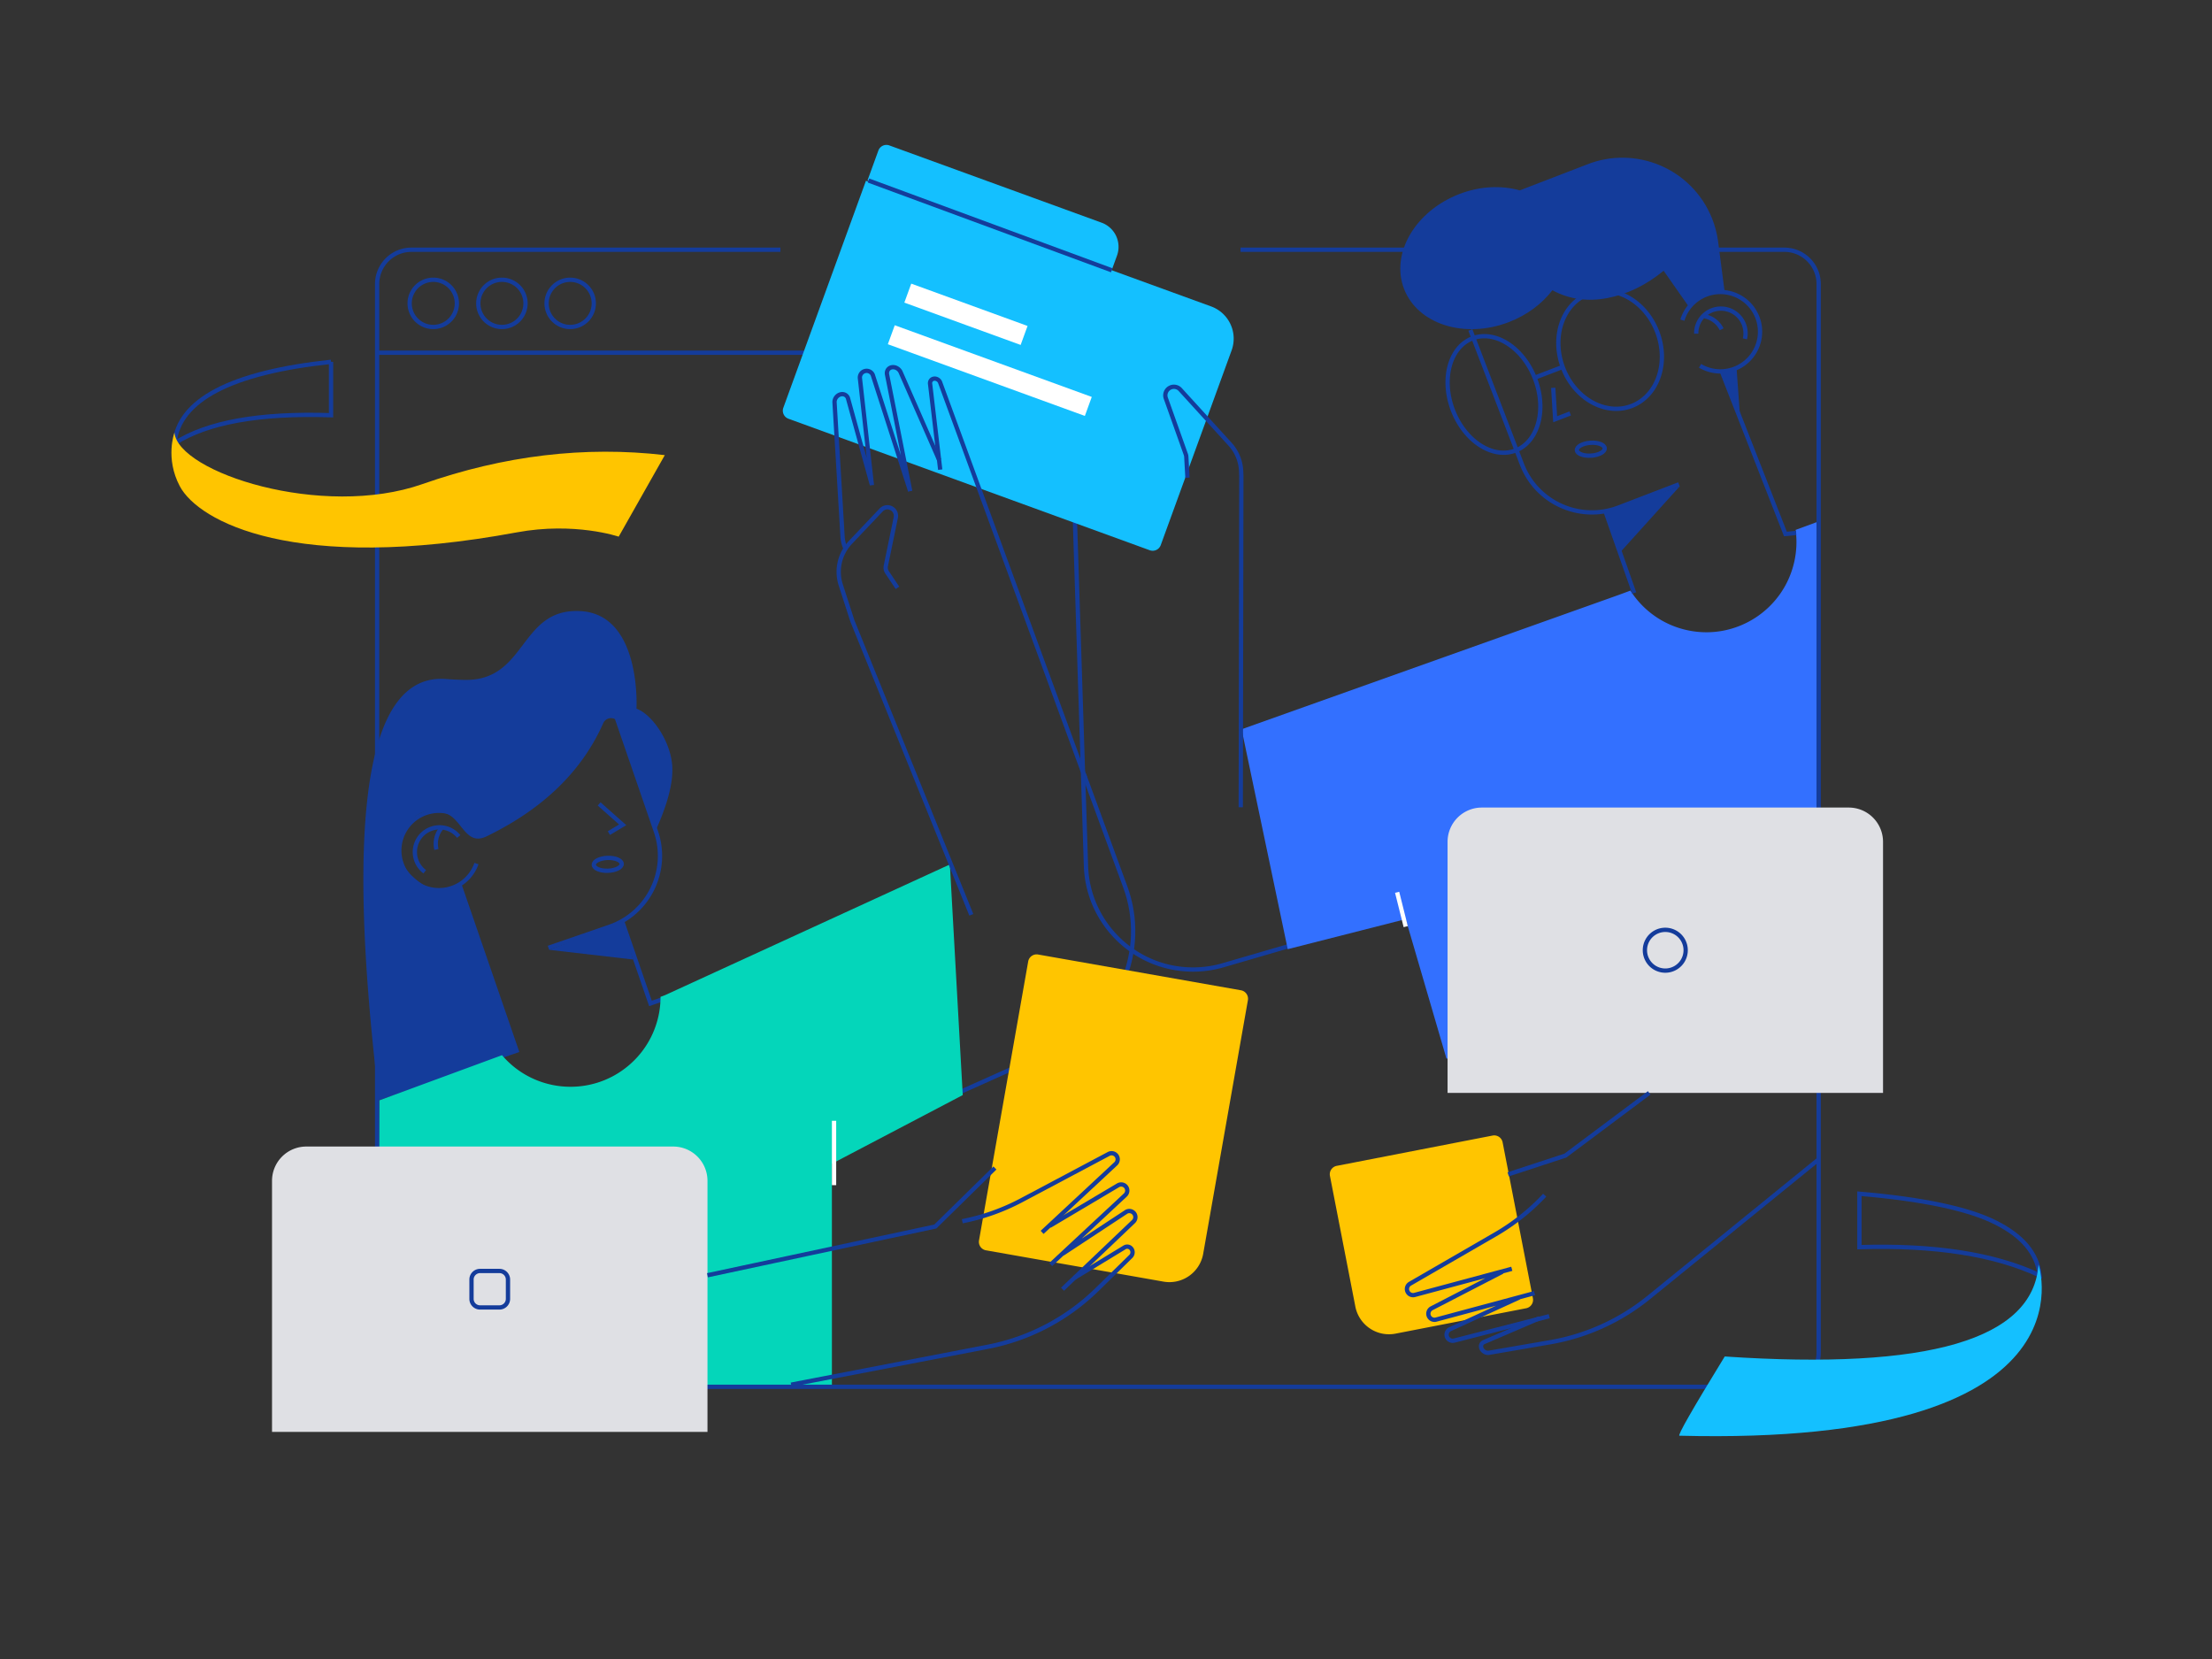 <svg viewBox="0 0 400 300" fill="none" xmlns="http://www.w3.org/2000/svg"><rect x="0" y="0" width="400" height="300" fill="#333333" stroke="none"/><path d="m171.768 157.282-18.62 8.536" stroke="#143C9B" stroke-width=".775"/><path fill-rule="evenodd" clip-rule="evenodd" d="M109.08 130.782c-3.851 8.692-10.89 15.514-21.115 20.467-3.587 1.738-4.41-2.79-6.927-3.975-1.301-.612-5.611-2.376-8.317 3.685-2.706 6.06 4.908 9.799 6.017 10.237.74.293 2.282-.238 4.628-1.593l10.547 30.631-25.365 8.733c-6.233-51.879-2.197-77.273 12.109-76.181 1.269.097 2.445.15 3.53.16 11.138.101 9.752-13.067 20.806-12.437 11.053.629 10.104 17.652 10.104 17.652 2.485.834 5.809 5.18 6.405 9.694.397 3.009-.575 7.105-2.916 12.288l-6.625-19.242a1.55 1.55 0 0 0-2.881-.119Z" fill="#143C9B"/><path d="m108.342 145.377 4.26 3.776-2.494 1.499M86.159 156.161a7.177 7.177 0 1 1-2.857-8.379" stroke="#143C9B" stroke-width=".775"/><path d="M76.81 157.642a4.461 4.461 0 1 1 6.142-6.376" stroke="#143C9B" stroke-width=".775"/><path d="M78.918 153.615a4.453 4.453 0 0 1 .875-3.828M112.508 166.597l5.116 14.857 3.667-1.263M80.176 160.865l10.307 29.934-2.568.884" stroke="#143C9B" stroke-width=".775"/><path d="m99.184 171.39 11.013-3.792c7.084-2.44 10.85-10.16 8.41-17.244l-8.466-24.59" stroke="#143C9B" stroke-width=".775"/><path fill-rule="evenodd" clip-rule="evenodd" d="m99.311 171.757 15.168 1.753-1.907-6.729-13.26 4.976Z" fill="#143C9B"/><path d="M109.942 157.462c-1.391.049-2.537-.433-2.56-1.075-.022-.642 1.088-1.202 2.479-1.251 1.392-.048 2.538.433 2.56 1.075.023.642-1.087 1.202-2.479 1.251ZM196.014 140.018l7.47 20.358c4.208 11.467-1.173 24.236-12.319 29.233l-53.393 23.937" stroke="#143C9B" stroke-width=".775"/><path d="m194.267 90.552 2.111 66.009c.342 10.698 9.292 19.093 19.99 18.751a19.387 19.387 0 0 0 4.796-.762l44.673-13" stroke="#143C9B" stroke-width=".775"/><path fill-rule="evenodd" clip-rule="evenodd" d="m68.58 198.985 22.198-8.173.08.093c5.814 6.706 15.953 7.533 22.774 1.809a16.248 16.248 0 0 0 5.815-12.457l.796-.294 51.524-23.644 2.33 41.704-23.663 12.412.003 40.347-82.242-.394.384-51.403Z" fill="#04D6BA"/><path fill-rule="evenodd" clip-rule="evenodd" d="m328.485 94.43-3.778 1.39a16.27 16.27 0 0 1-.21 5.602c-1.871 8.803-10.519 14.423-19.317 12.553a16.23 16.23 0 0 1-10.343-7.174l-2.234.821-68.08 24.25 8.339 39.767 21.336-5.433 7.369 25.218 66.915-.196.003-96.797Z" fill="#3370FF"/><path d="M274.05 81.474c4.101-1.575 5.682-7.391 3.532-12.992-2.151-5.602-7.218-8.866-11.318-7.292-4.1 1.574-5.681 7.39-3.531 12.992 2.15 5.6 7.217 8.865 11.317 7.291ZM295.055 73.41c4.7-1.804 6.767-7.807 4.617-13.408-2.15-5.602-7.703-8.68-12.403-6.875-4.701 1.804-6.768 7.807-4.618 13.408 2.15 5.602 7.703 8.68 12.404 6.875ZM280.873 70.128l.353 5.683 2.716-1.043M277.693 68.231l4.708-1.807M307.424 66.15a7.178 7.178 0 1 0-3.198-8.255" stroke="#143C9B" stroke-width=".775"/><path d="M315.536 61.277a4.46 4.46 0 1 0-8.803-.936" stroke="#143C9B" stroke-width=".775"/><path d="M311.333 59.547a4.455 4.455 0 0 0-3.132-2.37M290.324 92.474l5.191 14.76M311.408 67.299l11.455 29.267 1.94-.194M303.612 87.58l-10.874 4.175c-6.995 2.685-14.842-.809-17.528-7.803l-9.319-24.28" stroke="#143C9B" stroke-width=".775"/><path fill-rule="evenodd" clip-rule="evenodd" d="M263.927 35.076c3.783-1.453 7.596-1.565 10.901-.653l12.03-4.635c8.942-3.605 19.113.723 22.718 9.666.526 1.306.892 2.67 1.091 4.064l1.209 9.306c-2.665-.085-4.814.81-6.449 2.684l-4.592-6.549c-3.158 2.597-6.543 4.243-10.154 4.937-3.612.694-6.933.223-9.962-1.411-1.866 2.436-4.579 4.499-7.893 5.771-8.001 3.071-16.478.372-18.935-6.03-2.458-6.4 2.036-14.08 10.036-17.15ZM311.352 67.155l2.674-.611.662 9.304M303.749 87.943l-10.758 11.92-2.599-7.208 13.357-4.712Z" fill="#143C9B"/><path d="M287.75 82.393c1.389-.097 2.478-.695 2.433-1.337-.044-.64-1.207-1.081-2.596-.984-1.389.097-2.478.695-2.434 1.336.045.641 1.208 1.082 2.597.985Z" stroke="#143C9B" stroke-width=".775"/><path d="M224.331 45.16h98.336a6.206 6.206 0 0 1 6.206 6.207v193.208a6.206 6.206 0 0 1-6.206 6.207H74.404a6.207 6.207 0 0 1-6.207-6.207V51.367a6.207 6.207 0 0 1 6.207-6.208h66.721" stroke="#143C9B" stroke-width=".775"/><path fill-rule="evenodd" clip-rule="evenodd" d="M55.391 207.33h66.343a6.201 6.201 0 0 1 6.201 6.202v45.398H49.19v-45.398a6.202 6.202 0 0 1 6.201-6.202ZM267.967 146.031h66.343a6.202 6.202 0 0 1 6.202 6.202v45.398h-78.746v-45.398a6.201 6.201 0 0 1 6.201-6.202Z" fill="#DFE0E4"/><path d="m175.646 165.429-21.515-53.168-2.09-6.469a7.752 7.752 0 0 1 1.75-7.716l5.552-5.858a1.55 1.55 0 0 1 2.644 1.38l-1.801 8.724c-.084.408-.001.831.23 1.177l1.875 2.799" stroke="#143C9B" stroke-width=".775"/><path fill-rule="evenodd" clip-rule="evenodd" d="m187.726 172.606 36.676 6.468a1.552 1.552 0 0 1 1.258 1.796l-8.085 45.856a6.201 6.201 0 0 1-7.184 5.031l-32.095-5.66a1.55 1.55 0 0 1-1.258-1.797l8.892-50.436a1.55 1.55 0 0 1 1.796-1.258ZM271.722 206.571l5.477 28.185a1.55 1.55 0 0 1-1.226 1.818l-23.614 4.59a6.202 6.202 0 0 1-7.272-4.903l.001-.001-4.591-23.619a1.551 1.551 0 0 1 1.226-1.818l28.181-5.478a1.55 1.55 0 0 1 1.818 1.226Z" fill="#FFC500"/><path d="m188.448 222.849 13.318-12.398a1.106 1.106 0 0 0-1.271-1.786l-15.754 8.367a38.773 38.773 0 0 1-10.731 3.806M273.383 229.439l-17.57 4.726a1.106 1.106 0 0 1-.841-2.025l15.443-8.928a38.811 38.811 0 0 0 8.914-7.085M277.492 233.839l-17.805 4.786a1.107 1.107 0 0 1-1.357-.781 1.107 1.107 0 0 1 .516-1.244l12.827-6.626M280.146 238.013l-17.162 4.404a1.109 1.109 0 0 1-1.357-.781 1.108 1.108 0 0 1 .516-1.244l12.575-5.771" stroke="#143C9B" stroke-width=".775"/><path d="m328.872 209.658-30.703 24.947a38.747 38.747 0 0 1-17.857 8.115l-11.03 1.902c-.572.099-1.199-.268-1.401-.818-.165-.451.004-.899.413-1.094l10.045-4.314M179.914 211.209l-10.78 10.584-41.2 8.815M190.001 228.668l13.494-12.566a1.107 1.107 0 0 0 .056-1.564 1.107 1.107 0 0 0-1.328-.221l-12.416 7.368M192.135 233.13l12.829-12.223a1.109 1.109 0 0 0 .056-1.565 1.107 1.107 0 0 0-1.328-.221l-11.557 7.607" stroke="#143C9B" stroke-width=".775"/><path d="m143.062 250.394 35.542-6.848a38.76 38.76 0 0 0 19.795-10.376l6.096-5.973c.392-.385.415-1.03.049-1.442a.936.936 0 0 0-1.164-.204l-9.119 5.541M68.197 63.782h88.444M78.281 59.126a4.268 4.268 0 1 0 0-8.535 4.268 4.268 0 0 0 0 8.535ZM90.695 59.126a4.268 4.268 0 1 0 0-8.535 4.268 4.268 0 0 0 0 8.535ZM103.107 59.126a4.267 4.267 0 0 0 4.267-4.268 4.267 4.267 0 1 0-4.267 4.268ZM301.137 175.517a3.686 3.686 0 1 0-.002-7.372 3.686 3.686 0 0 0 .002 7.372ZM90.308 229.832h-3.494a1.55 1.55 0 0 0-1.55 1.55v3.496c0 .856.694 1.55 1.55 1.55h3.494a1.55 1.55 0 0 0 1.55-1.55v-3.496a1.55 1.55 0 0 0-1.55-1.55Z" stroke="#143C9B" stroke-width=".775"/><path d="m252.646 161.355 1.552 6.208M150.822 202.674v11.639" stroke="#fff" stroke-width=".775"/><path d="m272.728 212.357 10.337-3.387 15.163-11.339" stroke="#143C9B" stroke-width=".775"/><path fill-rule="evenodd" clip-rule="evenodd" d="m160.824 26.298 38.382 13.97a4.65 4.65 0 0 1 2.78 5.961l-.909 2.498-44.21-16.09 1.97-5.413a1.55 1.55 0 0 1 1.987-.926ZM156.59 32.692l62.418 22.719a6.202 6.202 0 0 1 3.707 7.949l-12.817 35.214a1.55 1.55 0 0 1-1.987.927l-65.333-23.78a1.55 1.55 0 0 1-.926-1.986l14.938-41.043Z" fill="#14C0FF"/><path d="m157.047 32.644 43.989 16.231" stroke="#143C9B" stroke-width=".775"/><path fill-rule="evenodd" clip-rule="evenodd" d="m164.783 51.289 21.032 7.654-1.25 3.434-21.032-7.654 1.25-3.434ZM161.8 58.814l35.627 12.965-1.25 3.434-35.627-12.965 1.25-3.434Z" fill="#fff"/><path d="m224.368 145.979.104-59.886-.033-.858a7.748 7.748 0 0 0-2.018-4.924l-8.998-9.867a1.551 1.551 0 0 0-2.606 1.565l3.615 10.151c.05.14.08.287.088.435l.21 3.789M170.021 84.926l-1.826-15.47c-.094-.514.248-.956.764-.989.422-.026.843.233 1.027.632l26.22 71.501" stroke="#143C9B" stroke-width=".775"/><path d="m164.599 88.82-4.192-21.095c-.138-.7.32-1.295 1.024-1.329.577-.028 1.158.332 1.417.879l6.98 15.906M157.667 87.742l-2.165-19.33a1.215 1.215 0 0 1 2.329-.604l6.759 20.998M152.958 99.332a6.092 6.092 0 0 1-.597-2.292l-1.449-24.26c-.041-.693.482-1.358 1.168-1.486.562-.104 1.077.185 1.256.705l4.269 15.448" stroke="#143C9B" stroke-width=".775"/><path clip-rule="evenodd" d="M59.863 65.425c-9.103.976-16.021 2.713-20.753 5.21-4.655 2.458-7.176 5.635-7.564 9.533 5.948-3.813 15.387-5.508 28.317-5.084v-9.66Z" stroke="#143C9B" stroke-width=".775"/><path fill-rule="evenodd" clip-rule="evenodd" d="M31.546 78.228s-1.733 4.615.97 9.699c3.393 6.382 20.707 15.792 60.937 8.341 10.473-1.94 18.426.776 18.426.776l8.34-14.743c-14.482-1.681-29.094.065-43.834 5.238-18.115 6.357-44.172-2.102-44.839-9.311Z" fill="#FFC500"/><path clip-rule="evenodd" d="M336.242 215.865c11.46.976 19.674 2.713 24.642 5.211 4.888 2.457 7.535 5.635 7.943 9.532-8.146-3.813-19.008-5.507-32.585-5.084v-9.659Z" stroke="#143C9B" stroke-width=".775"/><path fill-rule="evenodd" clip-rule="evenodd" d="M368.628 228.668s11.267 32.9-64.934 30.954c-.388-.009 2.344-4.785 8.194-14.327 36.871 2.476 55.784-3.066 56.74-16.627Z" fill="#14C0FF"/></svg>